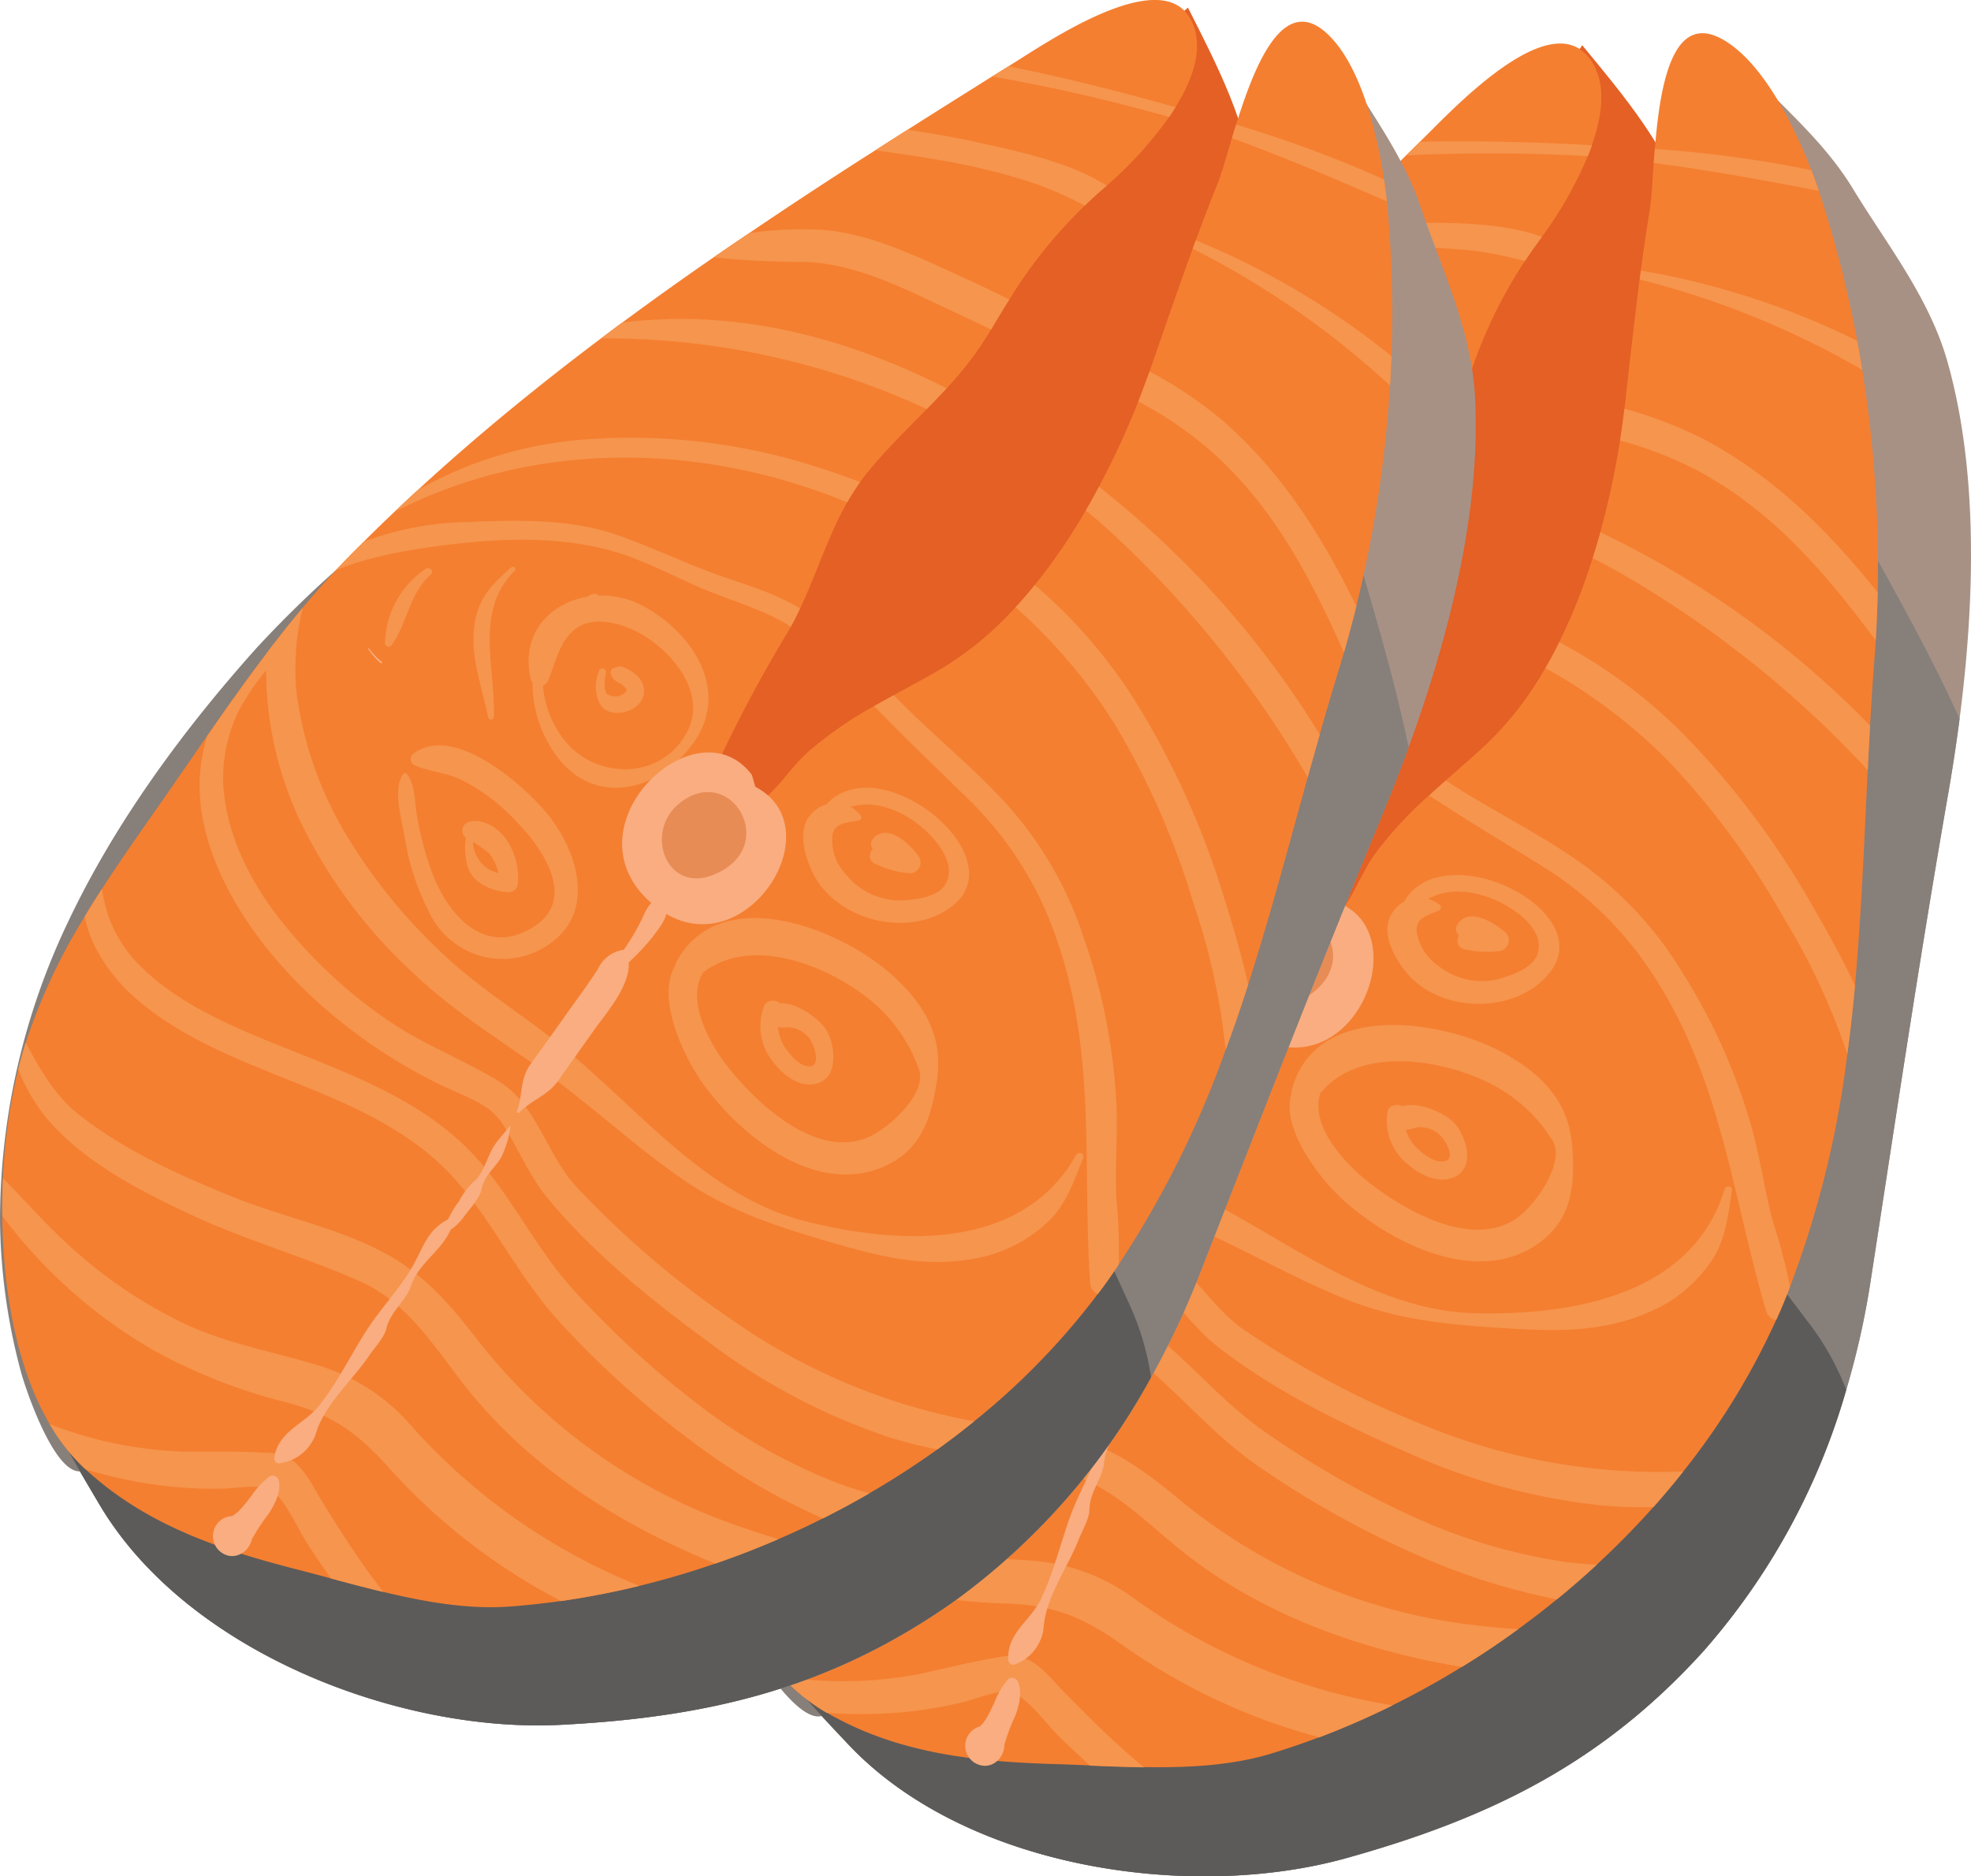 <svg xmlns="http://www.w3.org/2000/svg" width="238.824" height="227.402" viewBox="0 0 238.824 227.402">
  <g id="组_1503" data-name="组 1503" transform="translate(-68.623 -479.875)">
    <g id="组_1501" data-name="组 1501" transform="translate(150.067 483.936)">
      <path id="路径_3400" data-name="路径 3400" d="M191.584,706.239c1.283-2,.067-4.276-.554-6.328-.819-2.706-2.16-5.26-2.837-8.006-1.394-5.66-3.416-10.923-4.215-16.761-1.45-10.6.084-21.213,2.759-31.474,2.955-11.335,7.947-21.907,13.911-31.944a146.881,146.881,0,0,1,13.136-18.415c4.729-5.726,11.221-11.3,12.467-18.86.443-2.69-1.581-6.1-4.794-5.07a15.189,15.189,0,0,0-4.575,1.831,43.047,43.047,0,0,0-5.228,4.583,114.7,114.7,0,0,0-7.844,9.1,136.647,136.647,0,0,0-14.247,20.146c-6.454,11.552-12.027,24.23-14.962,37.166a84.063,84.063,0,0,0-.2,37.221,72.985,72.985,0,0,0,6.534,17.484c.869,1.674,7.948,13.522,10.644,9.324Z" transform="translate(-172.416 -503.167)" fill="#877f7a"/>
      <path id="路径_3401" data-name="路径 3401" d="M327.984,525.272c3.722,13.2,3.313,28.947,1.457,43.23-.4,3.09-.866,6.119-1.372,9.038-3.446,19.731-6.379,39.463-9.415,59.148a98.569,98.569,0,0,1-2.948,13.139,82.093,82.093,0,0,1-17.283,31.654c-12.261,13.545-25.781,20.22-43.287,25.1-18.793,5.245-46.065,1.341-60.318-13.75-5.252-5.562-10.913-11.531-14.3-18.905a33.465,33.465,0,0,1-1.355-3.5c-2.463-7.628-2.429-16.679-.986-25.747a122.787,122.787,0,0,1,10.792-33.375c4.876-9.918,11.764-17.913,21.293-23.521,7.13-4.205,15.366-5.789,22.972-8.983,21.05-8.846,40.77-26.98,52.5-46.531,8.218-13.7,6.778-30.742,14.79-43.761l.834-1.6c4.336,5.745,10.876,10.323,15.14,17.327C320.583,510.954,325.784,517.439,327.984,525.272Z" transform="translate(-173.443 -485.451)" fill="#a79185"/>
      <path id="路径_3402" data-name="路径 3402" d="M329.984,583.927c-.4,3.09-.866,6.119-1.372,9.038-3.446,19.731-6.379,39.463-9.415,59.148a98.569,98.569,0,0,1-2.948,13.139,82.093,82.093,0,0,1-17.283,31.654c-12.261,13.545-25.781,20.22-43.287,25.1-18.793,5.245-46.065,1.341-60.318-13.75-5.252-5.562-10.913-11.531-14.3-18.905a33.472,33.472,0,0,1-1.355-3.5,22.084,22.084,0,0,1,8.783-4.663c11.267-3.391,23.049-4.462,34.384-7.669a137.929,137.929,0,0,0,39.89-18.6,80.589,80.589,0,0,0,23.741-25.6c7.691-12.732,12.68-27.257,16.953-41.844,2.237-7.642,4.5-24.218,12.312-28.446l.874-.477C321.284,566.976,326.074,575.288,329.984,583.927Z" transform="translate(-173.986 -500.877)" fill="#877f7a"/>
      <path id="路径_3403" data-name="路径 3403" d="M315.705,684.659a82.093,82.093,0,0,1-17.283,31.654c-12.261,13.545-25.781,20.22-43.287,25.1-18.793,5.245-46.065,1.341-60.318-13.75-5.252-5.562-10.913-11.531-14.3-18.905a33.465,33.465,0,0,1-1.355-3.5c-2.463-7.628-2.429-16.679-.986-25.747.175.04.348.075.513.112,9.151,2.1,16.548,4.227,26.2,4.036,12.552-.254,22.85-3.092,34.594-7.485,14.783-5.53,25.254-14.961,37.492-24.016,3.639-2.693,6.481-3.706,8.984-3.434,3.569.382,6.434,3.4,9.936,7.911,5.146,6.651,10.29,13.329,15.368,20.043A32.741,32.741,0,0,1,315.705,684.659Z" transform="translate(-173.443 -520.284)" fill="#5c5b5a"/>
      <path id="路径_3404" data-name="路径 3404" d="M302.089,486.866c4.878,5.913,10.594,12.666,12.556,19.861,2.028,7.439,2.057,16.082,1.855,24.019-.6,23.573-17.462,44.077-34.459,58-5.508,4.512-14.867,13.577-18.653,3.382-3.606-9.713,4.929-21.955,6.776-31.387,4.556-23.274,14.377-45.883,26.556-65.97,1.437-2.369,2.48-5.324,4.733-6.988Z" transform="translate(-191.814 -485.441)" fill="#e46025"/>
      <path id="路径_3405" data-name="路径 3405" d="M310.486,501.6c.339.872.643,1.712.907,2.507.082.245.165.49.24.722a140.044,140.044,0,0,1,4.416,17.462c.213,1.172.419,2.347.609,3.523a150.583,150.583,0,0,1,1.875,26.968l0,.007q-.072,2.918-.242,5.811c-.046.793-.1,1.582-.163,2.375-.206,2.654-.374,5.3-.523,7.953-.1,1.8-.2,3.606-.286,5.4-.428,8.753-.76,17.463-1.54,26.1-.256,2.783-.556,5.548-.933,8.313a120.24,120.24,0,0,1-6.94,28.194q-.335.886-.7,1.764c-.315.769-.643,1.528-.991,2.28a86.961,86.961,0,0,1-11.236,18.333l-.006,0q-1.741,2.2-3.613,4.307c-2.161,2.432-4.457,4.759-6.86,6.983q-2.355,2.18-4.842,4.211-2.29,1.876-4.682,3.612l-.006,0q-3.331,2.431-6.826,4.576-4.1,2.528-8.375,4.645l-.006,0c-2.907,1.441-5.876,2.736-8.871,3.875l-.007,0c-1.947.73-3.907,1.406-5.876,2-4.776,1.454-10.084,1.714-15.357,1.631l-.007,0c-2.209-.032-4.413-.117-6.561-.208-1.4-.057-2.758-.116-4.093-.155-9.75-.285-19.211-1.257-27.805-6.241a.026.026,0,0,1-.013-.009c-.093-.06-.184-.1-.287-.167a23.358,23.358,0,0,1-5.154-4.225c-5.39-5.785-9.057-14.556-11.113-23.344-.359-1.5-.667-3.005-.924-4.494l0-.006a69.021,69.021,0,0,1-1.073-13.256l0-.007c.007-.549.028-1.09.06-1.61.033-.581.072-1.165.126-1.74a71.079,71.079,0,0,1,3.626-16.494q.611-1.881,1.307-3.732c1.434-3.921,3.058-7.809,4.682-11.773,1.233-3.01,2.444-6.041,3.676-9.068,1.549-3.821,3.132-7.627,4.841-11.357.236-.521.472-1.042.715-1.55.763-1.636,1.546-3.249,2.374-4.843.924-1.809,1.893-3.582,2.922-5.321.4-.678.807-1.352,1.218-2.021.431-.7.865-1.384,1.307-2.061l0-.01c.923-1.45,1.86-2.891,2.818-4.309a.021.021,0,0,1,.009-.013c.722-1.085,1.454-2.166,2.2-3.232,5.467-7.895,11.4-15.454,17.615-22.759.7-.816,1.383-1.624,2.084-2.433l.006,0q4.45-5.139,9.076-10.144,1.77-1.913,3.566-3.814,6.276-6.671,12.709-13.132c1.084-1.094,2.16-2.185,3.244-3.262,2.866-2.877,5.746-5.727,8.606-8.566.563-.546,1.117-1.1,1.67-1.645.224-.215.437-.434.661-.65,3.34-3.306,13.4-13.968,18.663-10.581a5.662,5.662,0,0,1,2.036,2.608c1.075,2.5.612,5.764-.531,9.032-.148.447-.317.889-.5,1.328a46.787,46.787,0,0,1-5.554,9.784c-.016.017-.028.042-.045.059-.722.974-1.4,1.922-2.021,2.877a57.877,57.877,0,0,0-6.427,13.109c-.457,1.273-.906,2.609-1.361,4.025-.028.058-.042.126-.068.19a40.9,40.9,0,0,1-3.632,7.943c-.578,1.006-1.182,1.992-1.794,2.983-1.755,2.833-3.591,5.643-5.176,8.742-.285.556-.54,1.1-.774,1.66-.38.915-.7,1.824-.988,2.739-1.379,4.522-1.7,9.15-2.757,13.8q-.253,1.2-.607,2.4c-.059.22-.125.443-.194.66a162.873,162.873,0,0,0-4.553,16.232c-.275,1.4-.49,2.775-.621,4.083.465.275.9.5,1.308.694l.01,0a7.763,7.763,0,0,0,1.845.614s.013-.007.01,0a3.7,3.7,0,0,0,3.975-1.733c1.23-1.669,2.129-4.2,3.7-6.361a47.465,47.465,0,0,1,6.491-7.02c.671-.614,1.35-1.215,2.029-1.815,1.608-1.415,3.237-2.806,4.812-4.28a39.891,39.891,0,0,0,7.245-9.342c.6-1.016,1.156-2.072,1.687-3.146a70.4,70.4,0,0,0,4.049-10.183c.328-1.04.642-2.09.923-3.139a100.551,100.551,0,0,0,2.394-11.122c.2-1.3.38-2.587.529-3.846.036-.293.069-.592.106-.885.553-4.864,1.1-9.842,1.736-14.78.051-.36.095-.717.146-1.077.328-2.447.676-4.889,1.076-7.3.2-1.227.311-3.325.482-5.747.041-.551.087-1.122.137-1.7.024-.268.048-.538.072-.807.7-7.869,2.442-16.991,9.513-11.517C305.108,489.791,308.407,496.23,310.486,501.6Z" transform="translate(-172.456 -485.05)" fill="#f47f31"/>
      <path id="路径_3406" data-name="路径 3406" d="M286.017,535.935c-.457,1.273-.906,2.609-1.361,4.025-1.679-.388-3.351-.764-5.036-1.133-6.072-1.328-12.6-3.115-18.821-1.9a106.7,106.7,0,0,1-10.862,1.866q1.77-1.913,3.566-3.814a43.607,43.607,0,0,1,8.835-2.363c5.632-.76,11.705.694,17.21,1.845C281.712,534.907,283.871,535.409,286.017,535.935Z" transform="translate(-189.107 -495.246)" fill="#f6954d"/>
      <path id="路径_3407" data-name="路径 3407" d="M350.012,565.267l0,.007q-.072,2.918-.242,5.811c-5.979-8.038-12.385-15.623-21.442-20.5a46.4,46.4,0,0,0-9.531-3.73c.2-1.3.38-2.587.529-3.846a49.94,49.94,0,0,1,9.945,3.863C337.587,551.354,344.17,557.981,350.012,565.267Z" transform="translate(-203.935 -497.53)" fill="#f6954d"/>
      <path id="路径_3408" data-name="路径 3408" d="M277.893,551.685c-.578,1.006-1.182,1.992-1.794,2.983a92.346,92.346,0,0,0-40.393.294c.7-.816,1.383-1.624,2.084-2.433l.006,0C250.689,547.846,264.594,548.3,277.893,551.685Z" transform="translate(-186.043 -498.837)" fill="#f6954d"/>
      <path id="路径_3409" data-name="路径 3409" d="M348.177,585.52c-.1,1.8-.2,3.606-.286,5.4-.562-.623-1.14-1.23-1.728-1.838a127.232,127.232,0,0,0-27.746-21.769c-1.269-.731-2.553-1.43-3.843-2.09.328-1.041.642-2.09.923-3.139,1.261.608,2.517,1.237,3.746,1.879A113.755,113.755,0,0,1,348.177,585.52Z" transform="translate(-203.025 -501.637)" fill="#f6954d"/>
      <path id="路径_3410" data-name="路径 3410" d="M264.711,569.2c-.38.915-.7,1.824-.988,2.739q-1.638-.284-3.284-.486c-17.657-2.224-36.051,2.019-49.989,13.631.722-1.085,1.454-2.166,2.2-3.232A48.438,48.438,0,0,1,230.5,571.624a73.541,73.541,0,0,1,26.084-3.26c1.514.086,3.03.206,4.53.377C262.32,568.863,263.521,569.017,264.711,569.2Z" transform="translate(-180.605 -502.964)" fill="#f6954d"/>
      <path id="路径_3411" data-name="路径 3411" d="M344.777,620.678c-.256,2.783-.556,5.548-.933,8.313a80.027,80.027,0,0,0-7.731-16.567A94.978,94.978,0,0,0,322.2,593.509a65.314,65.314,0,0,0-14.932-11.3c.6-1.016,1.156-2.072,1.687-3.146a62.126,62.126,0,0,1,15.037,11.15,100.421,100.421,0,0,1,15.411,20.42C341.313,613.921,343.177,617.245,344.777,620.678Z" transform="translate(-201.451 -505.292)" fill="#f6954d"/>
      <path id="路径_3412" data-name="路径 3412" d="M298.662,686.9q-1.741,2.2-3.613,4.307a55.6,55.6,0,0,1-6.134-.177,76.379,76.379,0,0,1-23.606-6.39c-7.889-3.44-16.05-7.44-22.876-12.715-2.594-2-4.444-4.536-6.631-6.873-.237-.246-.477-.5-.72-.741-1.845-1.85-4.266-2.176-6.74-2.677-11.751-2.358-24.631-8.867-32.327-18.221-3.44-4.179-6.081-9.195-6.275-14.709a23.02,23.02,0,0,1,.038-2.478c1.549-3.821,3.132-7.627,4.841-11.357.236-.521.472-1.042.715-1.55.053-.046.115-.088.17-.127.333-.233.676.177.607.488a16.44,16.44,0,0,1-1.091,3.2,28.611,28.611,0,0,0-2.216,5.694,18.8,18.8,0,0,0,.169,8.923c1.576,5.486,5.265,10.185,9.561,13.854a58.749,58.749,0,0,0,15.749,9.516c4.911,2.013,9.972,2.723,14.955,4.354a11.374,11.374,0,0,1,3.679,2.086c2.989,2.447,5.159,6.065,8.345,8.31a113.428,113.428,0,0,0,22.192,11.758A74.349,74.349,0,0,0,298.662,686.9Z" transform="translate(-176.142 -512.627)" fill="#f6954d"/>
      <path id="路径_3413" data-name="路径 3413" d="M285.553,707.505q-2.355,2.18-4.842,4.211A79.282,79.282,0,0,1,263.033,706a113.677,113.677,0,0,1-18.791-10.62c-5.811-4.071-10.161-9.732-15.848-13.888-10.588-7.733-24.709-6.538-36.735-10.512-4.828-1.6-9.329-3.875-12.481-7.98a13.647,13.647,0,0,1-1.7-2.885q.611-1.881,1.307-3.732a16.125,16.125,0,0,0,5.522,7.418c4.234,2.978,9.229,4.441,14.244,5.458,11.057,2.242,23.254,2.557,32.551,9.673,5.053,3.87,9.04,8.911,14.313,12.542a112.423,112.423,0,0,0,16.693,9.666,68.16,68.16,0,0,0,19.949,6.082C283.232,707.364,284.391,707.457,285.553,707.505Z" transform="translate(-173.505 -521.941)" fill="#f6954d"/>
      <path id="路径_3414" data-name="路径 3414" d="M274.976,720.881q-3.331,2.431-6.826,4.576c-12.178-2.031-24.306-6.315-34.007-14.123-4.82-3.879-9.148-8.546-15.472-9.821-7.212-1.448-14.6-1.817-21.806-3.405-6.717-1.479-14.08-3.39-19.641-7.614a22.436,22.436,0,0,1-4.6-4.979l0-.007c.007-.549.028-1.09.06-1.61.033-.581.072-1.165.126-1.74,2.317,2.684,4.717,5.333,7.76,6.862,6.411,3.216,14.126,4.79,21.159,5.925,6.592,1.062,13.978.827,20.333,2.939,4.77,1.585,8.482,4.464,12.3,7.645A68.41,68.41,0,0,0,270.5,720.482C271.982,720.647,273.481,720.784,274.976,720.881Z" transform="translate(-172.46 -527.491)" fill="#f6954d"/>
      <path id="路径_3415" data-name="路径 3415" d="M260.065,734.666c-2.907,1.441-5.876,2.736-8.871,3.875l-.007,0A73.811,73.811,0,0,1,227.517,727.5c-4.7-3.38-8.264-4.942-14.12-5.168a65.953,65.953,0,0,1-17.129-2.665,60.955,60.955,0,0,1-21.347-11.835c-.359-1.5-.667-3.005-.924-4.494,3.54,2.3,6.947,4.808,10.687,6.819a56.681,56.681,0,0,0,14.772,5.614c5.858,1.265,11.534.881,17.423,1.4a23.916,23.916,0,0,1,12.01,4.663A73.814,73.814,0,0,0,260.065,734.666Z" transform="translate(-172.756 -532.052)" fill="#f6954d"/>
      <path id="路径_3416" data-name="路径 3416" d="M233.251,749.143c-2.209-.032-4.413-.117-6.561-.208-1.2-1.093-2.381-2.207-3.55-3.334-1.68-1.626-3.623-4.421-5.723-5.535-1.113-.587-4.788.855-5.9,1.129a51.8,51.8,0,0,1-10.873,1.471,58.148,58.148,0,0,1-5.851-.126.026.026,0,0,1-.013-.009c-.093-.06-.184-.1-.287-.167a23.358,23.358,0,0,1-5.154-4.225,49.122,49.122,0,0,0,16.674-.311c3.129-.658,6.259-1.487,9.415-1.988a6.028,6.028,0,0,1,3.942.332c1.644.9,2.922,2.559,4.212,3.876,2.789,2.829,5.588,5.678,8.637,8.236C232.564,748.571,232.906,748.854,233.251,749.143Z" transform="translate(-176.059 -539.013)" fill="#f6954d"/>
      <path id="路径_3417" data-name="路径 3417" d="M305.907,651.541c-.5,3.2-.8,6.408-2.839,9.054a17.229,17.229,0,0,1-5.751,5.03c-6.005,3.063-11.681,3.071-18.222,2.682-6.9-.417-13.387-.919-19.874-3.522-6.007-2.411-11.569-5.621-17.45-8.271q-.915-.411-1.818-.8c-6.155-2.638-12.449-4.749-18.234-8.255A61.213,61.213,0,0,1,205.2,633.522a43.013,43.013,0,0,1-8.832-17.911q-.071-.294-.122-.6c-.076-.436-.173-.912-.279-1.417.236-.521.472-1.042.715-1.55.763-1.636,1.546-3.249,2.374-4.843a30.241,30.241,0,0,0,1.568,10.395,44.737,44.737,0,0,0,9.883,15.649,67.061,67.061,0,0,0,15.407,11.843c5.009,2.8,10.388,4.627,15.491,7.182.078.034.156.068.228.106,10.5,5.284,20.866,13.769,33.106,14.069,11.734.294,26.375-2.149,30.274-15.047C305.158,650.918,305.986,651.012,305.907,651.541Z" transform="translate(-177.486 -511.352)" fill="#f6954d"/>
      <path id="路径_3418" data-name="路径 3418" d="M259.5,589.435q-.253,1.2-.607,2.4a18.65,18.65,0,0,0-2.557-.764c-.553-.124-1.117-.235-1.68-.329-2.6-.46-5.217-.684-7.8-1.185-3.678-.724-7.377-1.751-11.133-1.944-5.753-.307-11.714,1.008-17.161,2.811-4.931,1.641-10.6,3.78-14.93,6.762.4-.678.807-1.352,1.218-2.021.431-.7.865-1.384,1.307-2.061l0-.01a37.477,37.477,0,0,1,11.835-5.1c5.632-1.528,11.905-3.082,17.789-2.428,4.269.477,8.448,1.447,12.7,2.008,2.346.315,4.717.472,7.046.864.81.139,1.606.3,2.394.511C258.458,589.1,258.98,589.256,259.5,589.435Z" transform="translate(-179.136 -506.661)" fill="#f6954d"/>
      <path id="路径_3419" data-name="路径 3419" d="M328.484,642.8c1,3.727,1.527,7.568,2.534,11.274a65.508,65.508,0,0,1,2.021,7.708q-.335.886-.7,1.764c-.315.769-.643,1.528-.991,2.28a1.533,1.533,0,0,1-1.208-1.106c-3.978-13.532-5.327-27.184-12.888-39.451a42.889,42.889,0,0,0-14.375-14.546c-2.418-1.5-4.84-2.964-7.243-4.459-2.124-1.314-4.232-2.647-6.321-4.022.671-.614,1.35-1.215,2.029-1.815,2.059,1.367,4.187,2.611,6.325,3.842,3.147,1.814,6.327,3.593,9.329,5.658a44.777,44.777,0,0,1,13.035,13.828A71.973,71.973,0,0,1,328.484,642.8Z" transform="translate(-197.586 -509.894)" fill="#f6954d"/>
      <path id="路径_3420" data-name="路径 3420" d="M271.97,643.088c-8.759,2.775-1.784,12.693,2.476,16.48,5.808,5.163,16.175,10.306,23.467,5.086,4.146-2.968,4.436-7.176,4.091-11.779-.4-5.286-3.5-8.55-7.958-11.1-7.405-4.24-23.041-6.671-26,4.189a1.586,1.586,0,0,0,2.868,1.261c4.334-6.494,14.323-5.1,20.377-2.316a18.94,18.94,0,0,1,8.344,7.3c1.569,2.724-2.206,8-4.514,9.5-5.37,3.5-13.139-.922-17.452-4.207-3.5-2.665-9.078-8.628-4.971-13.08.49-.531.067-1.59-.729-1.337Z" transform="translate(-192.946 -518.023)" fill="#f6954d"/>
      <path id="路径_3421" data-name="路径 3421" d="M285.332,652.307c-.15-.164-.056-.942-.235-1.24a1.288,1.288,0,0,0-1.506-.465.987.987,0,0,0-.732.693,6.8,6.8,0,0,0,2.518,6.49c1.486,1.29,3.843,2.419,5.757,1.4,2.383-1.267,1.2-4.814-.1-6.362-1.332-1.588-6.407-3.628-7.684-1.048a1.181,1.181,0,0,0,.669,1.718,4.068,4.068,0,0,0,2.182-.194,3.5,3.5,0,0,1,2.6.553c.707.4,2.524,3.063,1.038,3.486-1.132.322-2.569-.776-3.324-1.477a5.245,5.245,0,0,1-1.685-4.254l-.522.85q-.895-.46-.458.014.167.152.328.31a1.321,1.321,0,0,0,.665.349.5.5,0,0,0,.5-.823Z" transform="translate(-196.17 -520.683)" fill="#f6954d"/>
      <path id="路径_3422" data-name="路径 3422" d="M220.55,627.709c-.787,2.123,1,5.239,1.791,7.183a30.4,30.4,0,0,0,5.167,8.664,9.824,9.824,0,0,0,15.625-.619c3.587-5.083-.435-11.361-4.7-14.586-3.635-2.746-13.425-8.1-17.265-3.253a.82.82,0,0,0,.471,1.208c1.9.378,3.787.06,5.712.44a22.758,22.758,0,0,1,7.5,3.282c3.859,2.414,9.717,7.6,5.274,12.159-4.783,4.906-10.18,1.227-13.285-3.284a38.51,38.51,0,0,1-3.571-6.808c-.621-1.461-.966-3.526-2.283-4.556-.159-.124-.374.01-.432.168Z" transform="translate(-182.738 -514.784)" fill="#f6954d"/>
      <path id="路径_3423" data-name="路径 3423" d="M232.673,633.849c-1.245,1.092-.35,3.749.208,4.987.953,2.11,3.687,2.578,5.687,2.229a1.14,1.14,0,0,0,.84-1.355,8.25,8.25,0,0,0-2.578-4.882c-1.205-1.088-3.338-1.893-4.841-1.024a1.111,1.111,0,0,0-.042,1.911,21.762,21.762,0,0,1,3.2,1.219,5.5,5.5,0,0,1,2.061,3.29q.42-.677.84-1.355a3.87,3.87,0,0,1-3.952-.931,3.787,3.787,0,0,1-1.119-2.028,17.16,17.16,0,0,0-.163-2.018.089.089,0,0,0-.147-.043Z" transform="translate(-185.12 -517)" fill="#f6954d"/>
      <path id="路径_3424" data-name="路径 3424" d="M243.374,596.021l.126-.062c.448-.22.076-.9-.37-.678l-.484.238c-.474.233-.061.991.392.719l.462-.279c.425-.256.057-.935-.37-.678l-.12.072a.381.381,0,0,0,.364.668Z" transform="translate(-187.492 -508.772)" fill="#f6954d"/>
      <path id="路径_3425" data-name="路径 3425" d="M240.074,596.922c-5.642,5.013-4.181,13.142.9,18.019,6.06,5.812,13.657,2.031,16.437-4.979,2.833-7.145-3.381-12.9-9.782-14.626-7.163-1.933-14.92,4.1-11.222,11.705a1.119,1.119,0,0,0,2.042-.218c.486-2.495.235-5.232,2.1-7.186,1.518-1.591,4.186-1.617,6.189-1.27,4.671.808,10.954,5.161,9.552,10.618-1.684,6.555-9.611,8.231-14.411,4.258s-6.179-11.5-1.606-16.109a.147.147,0,0,0-.2-.21Z" transform="translate(-185.99 -508.718)" fill="#f6954d"/>
      <path id="路径_3426" data-name="路径 3426" d="M246.634,606.456a4.891,4.891,0,0,0,.49,3.14,3.421,3.421,0,0,0,.647.872,2.093,2.093,0,0,0,1.349.533c1.579.034,3.4-1.193,3.428-2.883a2.461,2.461,0,0,0-1.164-2.043,4.283,4.283,0,0,0-1.193-.539,3.289,3.289,0,0,0-.91-.2,1.7,1.7,0,0,0-1.061.434.578.578,0,0,0-.107.7,1.668,1.668,0,0,0,.938.778,5.75,5.75,0,0,1,.808.272c-.3-.126.043.027.112.065a2.936,2.936,0,0,1,.25.155c.206.14-.192-.177.032.026a1.743,1.743,0,0,1,.188.2c.107.132-.172-.246-.08-.107.019.029.035.059.053.089s.03.06.044.09c.067.147-.1-.293-.054-.14a1.21,1.21,0,0,1,.042.183c.024.154-.024-.3-.016-.149a1.058,1.058,0,0,1,0,.122c-.014.26.057-.261.01-.056a1.445,1.445,0,0,1-.056.18c-.055.148.127-.278.06-.134-.013.029-.029.058-.044.086q-.055.1-.115.2c-.035.058-.075.114-.116.169-.1.132.191-.235.085-.107-.023.027-.047.053-.071.079a2.762,2.762,0,0,1-.348.314c.355-.272-.063.029-.181.092-.066.035-.133.066-.2.095-.154.066.273-.1.115-.043-.046.017-.093.032-.14.046-.07.021-.141.038-.213.053-.09.019-.378.045,0,.011-.072.006-.144.007-.217.006-.127,0-.7.039-.25,0a1.691,1.691,0,0,1-.21,0c-.035,0-.068,0-.1-.007-.142-.014.217.039.072.013A1.723,1.723,0,0,1,248.3,609c-.21-.069.1.062-.105-.049-.035-.019-.068-.039-.1-.06-.114-.071.1.1,0-.009-.02-.025-.109-.144-.011-.009-.027-.037-.052-.076-.077-.115a2.617,2.617,0,0,1-.14-.257,1.241,1.241,0,0,1-.107-.259,5.588,5.588,0,0,1-.25-1.759.439.439,0,0,0-.877-.026Z" transform="translate(-188.385 -510.95)" fill="#f6954d"/>
      <path id="路径_3427" data-name="路径 3427" d="M229.145,594.064c-2.128,2.895-3.275,4.919-2.735,8.6.512,3.5,2.58,6.591,3.992,9.762.168.377.721.125.651-.248-1.12-5.91-5.148-12.017-1.406-17.815.207-.321-.282-.6-.5-.3Z" transform="translate(-184.013 -508.495)" fill="#f6954d"/>
      <path id="路径_3428" data-name="路径 3428" d="M216.288,597.129a11.126,11.126,0,0,0-2.89,9.918.442.442,0,0,0,.847.024c1.295-3.034.7-6.553,2.768-9.363.322-.436-.352-.938-.726-.578Z" transform="translate(-181.189 -509.156)" fill="#f6954d"/>
      <path id="路径_3429" data-name="路径 3429" d="M284.939,620.452c2.7-3.507,6.214-4.167,10.306-2.682,2.444.887,6.768,3.579,5.831,6.749-.54,1.829-3.235,2.663-4.8,3.125a8.477,8.477,0,0,1-7.166-1.556,6.224,6.224,0,0,1-2.711-4.324c-.061-1.64,1.534-1.893,2.768-2.479a.385.385,0,0,0,.014-.659,3.9,3.9,0,0,0-5.788,1.08c-1.423,2.294.313,5.341,1.77,7.124,4.059,4.966,13.283,5.159,17.367.025,6.43-8.083-15.477-18.075-18.388-6.752a.441.441,0,0,0,.8.35Z" transform="translate(-196.197 -513.035)" fill="#f6954d"/>
      <path id="路径_3430" data-name="路径 3430" d="M294.674,623.929c-.241.029.042.015.082.017a1.7,1.7,0,0,0,.507-.058c.314-.075-.214-.006.131-.005a.782.782,0,0,1,.328.059,4.946,4.946,0,0,1,1.887,1.281q.321-1.095.644-2.19a21.031,21.031,0,0,1-3.428.051c-1.272.05-1.725,1.966-.366,2.3a11.833,11.833,0,0,0,4.393.209,1.32,1.32,0,0,0,.644-2.19c-1.325-1.2-4.554-3.238-5.906-.956a1.009,1.009,0,0,0,1.083,1.487Z" transform="translate(-198.475 -514.41)" fill="#f6954d"/>
      <path id="路径_3431" data-name="路径 3431" d="M298.976,515.99c-.016.017-.028.042-.045.059-.722.974-1.4,1.922-2.021,2.877a51.542,51.542,0,0,0-6.159-1.255,77.234,77.234,0,0,0-10.644-.343c-3.148.122-6.289.352-9.43.614,1.084-1.094,2.16-2.185,3.244-3.262,2.863-.239,5.739-.376,8.634-.385C287.235,514.276,293.911,514.13,298.976,515.99Z" transform="translate(-193.573 -491.345)" fill="#f6954d"/>
      <path id="路径_3432" data-name="路径 3432" d="M348.179,530.181c.213,1.172.419,2.347.609,3.523-.565-.332-1.132-.653-1.707-.971a104.476,104.476,0,0,0-25.258-9.983c.051-.36.095-.717.146-1.077A94.6,94.6,0,0,1,348.179,530.181Z" transform="translate(-204.586 -492.936)" fill="#f6954d"/>
      <path id="路径_3433" data-name="路径 3433" d="M308.277,502.17c-.148.447-.317.889-.5,1.328a211.029,211.029,0,0,0-22-.092c.563-.546,1.117-1.1,1.67-1.645C294.389,501.6,301.332,501.8,308.277,502.17Z" transform="translate(-196.825 -488.636)" fill="#f6954d"/>
      <path id="路径_3434" data-name="路径 3434" d="M343.083,505.443c.339.872.643,1.712.907,2.507-6.636-1.267-13.277-2.5-20-3.37.041-.551.087-1.122.137-1.7A144.924,144.924,0,0,1,343.083,505.443Z" transform="translate(-205.053 -488.888)" fill="#f6954d"/>
      <path id="路径_3435" data-name="路径 3435" d="M269.432,616.781c-8.384-7.129-20.467,10.509-9.1,17.475,12.57,7.706,20.92-13.179,9.821-16.161Z" transform="translate(-190.347 -513.056)" fill="#f9ad80"/>
      <path id="路径_3436" data-name="路径 3436" d="M262.819,623.48c-3.309,4.32.953,10.955,6.023,7.436C276.147,625.847,267.8,616.975,262.819,623.48Z" transform="translate(-191.63 -514.362)" fill="#e88c56"/>
      <path id="路径_3437" data-name="路径 3437" d="M257.307,648.016a4.067,4.067,0,0,0-2.349,2.876c-.782,2.161-1.744,4.266-2.622,6.39-.917,2.219-1.881,4.418-2.81,6.631-.909,2.163-.089,3.715-.377,5.949-.024.183.239.235.326.1,1.222-1.96,2.921-2.739,3.814-4.937.9-2.222,1.852-4.427,2.767-6.645,1.108-2.686,3.94-7.616,1.713-10.289a.4.4,0,0,0-.463-.071Z" transform="translate(-188.924 -520.131)" fill="#f9ad80"/>
      <path id="路径_3438" data-name="路径 3438" d="M247.179,678.408c-.42.938-.959,1.77-1.312,2.741-.556,1.531-.456,3.642-1.558,4.886a9.466,9.466,0,0,0-1.1,2.553,11.67,11.67,0,0,0-1.042,3.872.212.212,0,0,0,.357.158,6.424,6.424,0,0,0,1.58-2.107c.427-1.06,1.484-2.777,1.452-3.923-.048-1.74.961-2.771,1.475-4.3a12.116,12.116,0,0,0,.276-3.846c0-.065-.1-.107-.13-.038Z" transform="translate(-187.435 -526.676)" fill="#f9ad80"/>
      <path id="路径_3439" data-name="路径 3439" d="M222.85,739.213A9.269,9.269,0,0,0,221.209,742c-.458.942-1.091,2.508-1.995,3.081l1.089-.261-.176-.009a2.437,2.437,0,0,0-1.322,4.495c2.181,1.312,4.322-1.115,3.376-3.234l-.061-.137.174,1.63a23.339,23.339,0,0,1,1.464-3.989c.445-1.245.9-2.954.25-4.186a.744.744,0,0,0-1.159-.177Z" transform="translate(-182.161 -539.733)" fill="#f9ad80"/>
      <path id="路径_3440" data-name="路径 3440" d="M225.046,727.771a5.37,5.37,0,0,0,3.552-4.408c.2-3.664,2.945-7.418,4.227-10.7.412-1.052,1.3-2.538,1.326-3.679.048-2.26,1.576-3.661,1.786-5.742.32-3.177,3.212-5.269,3.31-8.713a.319.319,0,0,0-.535-.237c-2.33,1.885-2.3,3.9-3.088,6.543-.924,3.087-2.72,5.97-3.809,8.992-1.231,3.418-1.965,6.7-3.561,10.029-1.268,2.647-4.1,4.055-3.941,7.312.017.347.343.737.733.6Z" transform="translate(-183.589 -530.088)" fill="#f9ad80"/>
      <path id="路径_3441" data-name="路径 3441" d="M260.22,647.763a28.247,28.247,0,0,0,2.543-4.211c.5-1.188,1.417-2.851.723-4.088l-.019.913c.06-.108.12-.216.18-.323.946-1.694-2.294-2.227-1.927-.3l.069.363.255-.868c-.879.71-.916,2.22-1.237,3.257a28.346,28.346,0,0,1-1.671,4.609.632.632,0,0,0,1.082.652Z" transform="translate(-191.071 -518.096)" fill="#f9ad80"/>
      <path id="路径_3442" data-name="路径 3442" d="M211.16,611.238A7.419,7.419,0,0,0,213,612.553c.129.043.19-.162.06-.2a7.321,7.321,0,0,1-1.826-1.234c-.075-.052-.144.068-.072.12Z" transform="translate(-180.751 -512.192)" fill="#f9ad80"/>
      <path id="路径_3443" data-name="路径 3443" d="M262.286,630.438" transform="translate(-191.766 -516.355)" fill="none" stroke="#f9ad80" stroke-miterlimit="10" stroke-width="1"/>
    </g>
    <g id="组_1502" data-name="组 1502" transform="translate(68.623 479.875)">
      <path id="路径_3444" data-name="路径 3444" d="M79.516,671.515c1.689-1.668,1-4.158.844-6.3-.206-2.82-.956-5.6-1.015-8.433-.121-5.828-.942-11.405-.443-17.277.906-10.663,4.727-20.68,9.583-30.106,5.365-10.413,12.551-19.636,20.567-28.125A146.925,146.925,0,0,1,125.9,566.187c5.869-4.552,13.424-8.573,16.294-15.673,1.022-2.527-.206-6.3-3.567-6a15.2,15.2,0,0,0-4.865.784,43,43,0,0,0-6.1,3.327,114.733,114.733,0,0,0-9.646,7.166A136.589,136.589,0,0,0,99.7,572.333c-8.827,9.858-17.04,21.008-22.736,32.989A84.065,84.065,0,0,0,68.624,641.6a73.007,73.007,0,0,0,2.547,18.49c.482,1.824,4.794,14.935,8.345,11.429Z" transform="translate(-68.623 -493.79)" fill="#877f7a"/>
      <path id="路径_3445" data-name="路径 3445" d="M247.782,529.271c.741,13.7-3.106,28.97-8.044,42.5-1.062,2.928-2.185,5.781-3.318,8.518-7.683,18.5-14.866,37.108-22.138,55.651a98.465,98.465,0,0,1-5.753,12.175,82.072,82.072,0,0,1-23.795,27.1C169.806,685.749,155.153,689.3,137,690.235c-19.486,1-45.242-8.778-55.844-26.623-3.906-6.576-8.123-13.641-9.809-21.576a33.481,33.481,0,0,1-.556-3.712c-.734-7.983,1.282-16.806,4.674-25.338a122.793,122.793,0,0,1,17.838-30.2c6.929-8.609,15.4-14.9,25.926-18.288,7.878-2.542,16.262-2.284,24.382-3.735,22.476-4.023,45.688-17.4,61.416-33.907,11.019-11.571,13.345-28.512,24.013-39.461l1.164-1.376c2.973,6.556,8.352,12.454,10.979,20.222C243.7,513.681,247.351,521.148,247.782,529.271Z" transform="translate(-69.058 -481.198)" fill="#a79185"/>
      <path id="路径_3446" data-name="路径 3446" d="M239.78,587.708c-1.062,2.928-2.185,5.781-3.318,8.518-7.683,18.5-14.866,37.108-22.138,55.651a98.466,98.466,0,0,1-5.753,12.175,82.073,82.073,0,0,1-23.795,27.1c-14.929,10.532-29.582,14.084-47.732,15.017-19.486,1-45.242-8.778-55.844-26.623-3.906-6.576-8.123-13.641-9.809-21.576a33.475,33.475,0,0,1-.556-3.712,22.088,22.088,0,0,1,9.59-2.626c11.736-.842,23.467.692,35.228.046a137.921,137.921,0,0,0,43-9.418,80.588,80.588,0,0,0,28.77-19.779c10.291-10.74,18.34-23.82,25.7-37.117,3.856-6.967,9.689-22.646,18.242-25.061l.957-.274C235,569.264,237.856,578.423,239.78,587.708Z" transform="translate(-69.1 -497.134)" fill="#877f7a"/>
      <path id="路径_3447" data-name="路径 3447" d="M208.53,681.077a82.072,82.072,0,0,1-23.795,27.1C169.806,718.711,155.153,722.263,137,723.2c-19.486,1-45.242-8.778-55.844-26.623C77.252,690,73.036,682.932,71.349,675a33.481,33.481,0,0,1-.556-3.712c-.734-7.983,1.282-16.806,4.674-25.338.162.078.323.149.476.222,8.471,4.048,15.221,7.747,24.682,9.674,12.3,2.5,22.972,1.987,35.394.271,15.635-2.159,27.917-9.069,41.841-15.224,4.141-1.831,7.135-2.2,9.517-1.383,3.4,1.154,5.534,4.725,7.962,9.894,3.566,7.616,7.122,15.259,10.607,22.921A32.729,32.729,0,0,1,208.53,681.077Z" transform="translate(-69.058 -514.159)" fill="#5c5b5a"/>
      <path id="路径_3448" data-name="路径 3448" d="M235.339,481.046c3.464,6.838,7.563,14.678,7.9,22.129.351,7.7-1.514,16.142-3.449,23.842-5.748,22.87-26.689,39.185-46.322,49.047-6.362,3.2-17.48,9.993-18.941-.785-1.392-10.266,9.617-20.343,13.484-29.141,9.541-21.712,24.074-41.623,40.355-58.554,1.92-2,3.586-4.652,6.148-5.782Z" transform="translate(-91.401 -480.127)" fill="#e46025"/>
      <path id="路径_3449" data-name="路径 3449" d="M236.4,501.633c.14.925.254,1.812.337,2.645.027.257.053.514.076.756a140.138,140.138,0,0,1,.486,18.006c-.049,1.19-.105,2.382-.178,3.571a150.553,150.553,0,0,1-4.076,26.725l0,.007q-.709,2.831-1.508,5.617c-.217.764-.445,1.522-.679,2.281-.783,2.545-1.525,5.093-2.252,7.646-.492,1.737-.984,3.474-1.462,5.207-2.334,8.447-4.565,16.873-7.217,25.132-.859,2.659-1.757,5.291-2.73,7.906a120.26,120.26,0,0,1-12.945,25.991q-.521.791-1.07,1.568c-.475.68-.961,1.35-1.466,2.008a86.974,86.974,0,0,1-14.978,15.428l-.007,0c-1.453,1.179-2.942,2.321-4.467,3.412-2.641,1.9-5.391,3.668-8.223,5.312q-2.775,1.611-5.647,3.048c-1.763.886-3.548,1.724-5.359,2.5l-.007,0q-3.782,1.642-7.662,2.971-4.55,1.57-9.188,2.7l-.007,0c-3.152.77-6.333,1.383-9.5,1.839l-.007,0c-2.06.286-4.12.517-6.172.668-4.979.373-10.214-.536-15.342-1.771l-.007,0c-2.148-.514-4.28-1.081-6.356-1.639-1.35-.362-2.666-.717-3.96-1.048-9.451-2.413-18.468-5.432-25.763-12.177a.022.022,0,0,1-.011-.013c-.078-.079-.158-.142-.244-.226a23.347,23.347,0,0,1-4.1-5.251c-3.992-6.824-5.65-16.186-5.732-25.212-.021-1.543.007-3.078.082-4.586l0-.007a68.966,68.966,0,0,1,1.856-13.17l0-.007c.127-.535.266-1.058.41-1.558.159-.559.326-1.121.5-1.671a71.065,71.065,0,0,1,7.149-15.3q1.008-1.7,2.093-3.356c2.258-3.511,4.693-6.95,7.146-10.462,1.862-2.666,3.708-5.359,5.573-8.042,2.348-3.39,4.725-6.757,7.21-10.022.344-.457.688-.913,1.037-1.356,1.1-1.429,2.219-2.83,3.376-4.205,1.3-1.562,2.631-3.081,4.017-4.553.537-.574,1.083-1.143,1.631-1.7.573-.584,1.147-1.161,1.726-1.724l0-.009c1.219-1.213,2.448-2.414,3.693-3.588,0,0,0-.009.012-.011.942-.9,1.893-1.8,2.858-2.671,7.063-6.506,14.506-12.583,22.17-18.351.859-.643,1.7-1.282,2.566-1.918l.008,0q5.467-4.041,11.077-7.912,2.147-1.478,4.314-2.939,7.584-5.137,15.275-10.031c1.3-.83,2.586-1.659,3.879-2.473,3.426-2.179,6.86-4.33,10.273-6.474.67-.41,1.33-.824,1.99-1.239.265-.162.521-.328.786-.49,3.983-2.494,16.129-10.7,20.527-6.238a5.675,5.675,0,0,1,1.416,2.99c.5,2.676-.666,5.759-2.5,8.7-.242.4-.5.8-.774,1.187a46.808,46.808,0,0,1-7.562,8.33c-.019.014-.037.035-.056.048-.918.792-1.786,1.57-2.6,2.364A57.905,57.905,0,0,0,191,516.179c-.724,1.142-1.454,2.348-2.209,3.63-.04.051-.068.114-.107.171a40.975,40.975,0,0,1-5.284,6.955c-.783.855-1.589,1.685-2.4,2.517-2.333,2.381-4.739,4.721-6.964,7.4-.4.48-.769.96-1.12,1.449-.57.81-1.084,1.627-1.563,2.457-2.337,4.11-3.666,8.555-5.712,12.863q-.51,1.116-1.119,2.213c-.106.2-.219.4-.334.6a162.782,162.782,0,0,0-8,14.841c-.575,1.31-1.086,2.6-1.5,3.848.395.37.772.683,1.124.964l.009,0a7.723,7.723,0,0,0,1.666,1s.014,0,.009,0a3.7,3.7,0,0,0,4.258-.821c1.566-1.359,3-3.629,5.006-5.4a47.43,47.43,0,0,1,7.87-5.429c.79-.452,1.583-.889,2.378-1.326,1.879-1.028,3.773-2.029,5.632-3.122a39.905,39.905,0,0,0,9.115-7.529c.805-.862,1.581-1.769,2.335-2.7a70.293,70.293,0,0,0,6.18-9.049c.548-.943,1.084-1.9,1.587-2.861a100.152,100.152,0,0,0,4.771-10.328c.482-1.228.938-2.44,1.358-3.636.1-.278.2-.563.3-.84,1.6-4.625,3.224-9.364,4.931-14.042.129-.341.25-.679.378-1.019.856-2.316,1.73-4.622,2.648-6.886.465-1.153,1.03-3.176,1.728-5.5.16-.529.33-1.076.506-1.632l.247-.771c2.4-7.525,6.1-16.044,11.8-9.155C233.744,488.929,235.553,495.934,236.4,501.633Z" transform="translate(-68.698 -479.875)" fill="#f47f31"/>
      <path id="路径_3450" data-name="路径 3450" d="M214.651,523.8c-.724,1.142-1.454,2.348-2.209,3.63-1.553-.747-3.1-1.48-4.666-2.208-5.633-2.625-11.611-5.8-17.947-5.979a106.53,106.53,0,0,1-11.007-.558q2.147-1.478,4.314-2.939a43.522,43.522,0,0,1,9.138-.371c5.662.49,11.269,3.24,16.39,5.568C210.676,521.852,212.672,522.816,214.651,523.8Z" transform="translate(-92.351 -487.495)" fill="#f6954d"/>
      <path id="路径_3451" data-name="路径 3451" d="M270.824,565.691l0,.007q-.709,2.831-1.508,5.617c-4.074-9.152-8.664-17.956-16.433-24.7a46.471,46.471,0,0,0-8.484-5.727c.482-1.228.938-2.44,1.358-3.636a49.878,49.878,0,0,1,8.858,5.947C261.746,549.4,266.719,557.3,270.824,565.691Z" transform="translate(-106.472 -492.23)" fill="#f6954d"/>
      <path id="路径_3452" data-name="路径 3452" d="M203.306,537.542c-.783.854-1.589,1.685-2.4,2.516a92.353,92.353,0,0,0-39.477-8.557c.859-.643,1.7-1.282,2.566-1.918l.008,0C177.6,527.839,191.07,531.33,203.306,537.542Z" transform="translate(-88.606 -490.482)" fill="#f6954d"/>
      <path id="路径_3453" data-name="路径 3453" d="M264.642,585.075c-.492,1.737-.984,3.474-1.462,5.207-.411-.731-.843-1.448-1.283-2.172a127.251,127.251,0,0,0-22.307-27.316q-1.617-1.488-3.293-2.881c.548-.943,1.084-1.9,1.587-2.861,1.1.87,2.185,1.758,3.244,2.655A113.742,113.742,0,0,1,264.642,585.075Z" transform="translate(-104.727 -496.062)" fill="#f6954d"/>
      <path id="路径_3454" data-name="路径 3454" d="M185.952,552.856c-.57.81-1.084,1.627-1.563,2.457q-1.537-.636-3.1-1.193c-16.74-6.036-35.617-5.924-51.76,2.355.942-.9,1.893-1.8,2.858-2.671a48.44,48.44,0,0,1,19.656-6.067,73.559,73.559,0,0,1,26.166,2.53c1.458.417,2.91.865,4.337,1.361C183.692,552.008,184.83,552.421,185.952,552.856Z" transform="translate(-81.738 -494.433)" fill="#f6954d"/>
      <path id="路径_3455" data-name="路径 3455" d="M253.626,618.682c-.859,2.659-1.757,5.291-2.73,7.906a80.072,80.072,0,0,0-3.917-17.858,94.962,94.962,0,0,0-9.438-21.5,65.3,65.3,0,0,0-12.1-14.3c.805-.862,1.581-1.769,2.335-2.7A62.135,62.135,0,0,1,240.012,584.4a100.44,100.44,0,0,1,10.567,23.3C251.725,611.328,252.816,614.98,253.626,618.682Z" transform="translate(-102.39 -499.33)" fill="#f6954d"/>
      <path id="路径_3456" data-name="路径 3456" d="M193.3,673.456c-1.453,1.179-2.942,2.321-4.467,3.412a55.406,55.406,0,0,1-5.947-1.515,76.379,76.379,0,0,1-21.633-11.4c-6.944-5.085-14.032-10.775-19.537-17.416-2.093-2.524-3.343-5.4-4.966-8.158-.177-.293-.355-.592-.54-.881-1.4-2.21-3.686-3.058-5.99-4.089-10.949-4.873-22.092-14.044-27.552-24.856-2.441-4.831-3.921-10.3-2.9-15.726a22.852,22.852,0,0,1,.581-2.409c2.348-3.39,4.725-6.757,7.21-10.022.344-.457.688-.913,1.037-1.356.06-.032.13-.06.193-.086.376-.155.621.321.486.609a16.432,16.432,0,0,1-1.767,2.888,28.57,28.57,0,0,0-3.409,5.071,18.8,18.8,0,0,0-1.79,8.743c.337,5.7,2.908,11.091,6.3,15.612a58.748,58.748,0,0,0,13.283,12.733c4.35,3.039,9.133,4.84,13.639,7.523a11.366,11.366,0,0,1,3.134,2.842c2.381,3.041,3.705,7.046,6.323,9.935a113.479,113.479,0,0,0,19.079,16.332A74.346,74.346,0,0,0,193.3,673.456Z" transform="translate(-75.258 -501.202)" fill="#f6954d"/>
      <path id="路径_3457" data-name="路径 3457" d="M176.793,690.411q-2.775,1.611-5.647,3.048a79.334,79.334,0,0,1-16-9.449,113.729,113.729,0,0,1-16.009-14.477c-4.779-5.245-7.784-11.721-12.423-17.021-8.639-9.863-22.678-11.79-33.543-18.3-4.361-2.615-8.254-5.823-10.431-10.519a13.66,13.66,0,0,1-1.028-3.187q1.008-1.7,2.093-3.356a16.121,16.121,0,0,0,3.763,8.448c3.479,3.832,8.032,6.354,12.7,8.445,10.3,4.608,22.13,7.586,29.643,16.565,4.083,4.883,6.87,10.674,11.219,15.372a112.436,112.436,0,0,0,14.171,13.086,68.171,68.171,0,0,0,18.132,10.3C174.559,689.765,175.671,690.109,176.793,690.411Z" transform="translate(-71.442 -509.433)" fill="#f6954d"/>
      <path id="路径_3458" data-name="路径 3458" d="M163.567,701.079q-3.782,1.642-7.662,2.971c-11.437-4.648-22.333-11.484-30.089-21.227-3.853-4.839-7.054-10.341-12.946-12.97-6.719-2.991-13.85-4.969-20.531-8.1-6.23-2.914-13-6.39-17.5-11.73a22.42,22.42,0,0,1-3.4-5.865l0-.007c.127-.535.266-1.058.41-1.558.159-.559.326-1.121.5-1.671,1.673,3.127,3.435,6.237,6.069,8.4,5.551,4.541,12.735,7.766,19.349,10.414,6.2,2.479,13.457,3.868,19.195,7.319,4.308,2.591,7.3,6.213,10.326,10.152a68.406,68.406,0,0,0,32,22.5C160.7,700.2,162.13,700.657,163.567,701.079Z" transform="translate(-69.23 -514.552)" fill="#f6954d"/>
      <path id="路径_3459" data-name="路径 3459" d="M146.177,711.254c-3.152.77-6.333,1.383-9.5,1.839l-.007,0a73.813,73.813,0,0,1-20.678-15.96c-3.847-4.328-6.982-6.631-12.645-8.134a65.963,65.963,0,0,1-16.13-6.35,60.946,60.946,0,0,1-18.238-16.223c-.021-1.543.007-3.078.082-4.586,2.95,3.019,5.725,6.211,8.935,8.992a56.686,56.686,0,0,0,13.184,8.712c5.439,2.516,11.061,3.385,16.693,5.185a23.908,23.908,0,0,1,10.7,7.18A73.8,73.8,0,0,0,146.177,711.254Z" transform="translate(-68.698 -519.056)" fill="#f6954d"/>
      <path id="路径_3460" data-name="路径 3460" d="M116.72,720.17c-2.148-.514-4.28-1.081-6.356-1.639-.934-1.329-1.84-2.674-2.734-4.03-1.284-1.954-2.567-5.107-4.372-6.654-.958-.816-4.859-.214-6-.191a51.779,51.779,0,0,1-10.931-.946,58.37,58.37,0,0,1-5.682-1.4.022.022,0,0,1-.011-.013c-.078-.079-.158-.142-.244-.226a23.347,23.347,0,0,1-4.1-5.251,49.128,49.128,0,0,0,16.338,3.347c3.2.043,6.433-.08,9.621.122a6.025,6.025,0,0,1,3.774,1.187c1.406,1.241,2.291,3.137,3.261,4.7,2.1,3.371,4.209,6.763,6.624,9.927C116.174,719.461,116.446,719.812,116.72,720.17Z" transform="translate(-70.272 -527.233)" fill="#f6954d"/>
      <path id="路径_3461" data-name="路径 3461" d="M208.731,640.369c-1.187,3.01-2.186,6.077-4.753,8.212a17.223,17.223,0,0,1-6.712,3.649c-6.53,1.674-12.07.439-18.367-1.373-6.638-1.917-12.862-3.828-18.62-7.787-5.333-3.669-10.057-8.018-15.216-11.893q-.8-.6-1.6-1.178c-5.428-3.922-11.107-7.359-15.984-12.046a61.215,61.215,0,0,1-13.07-17.217,43.01,43.01,0,0,1-4.7-19.411c0-.2,0-.4.012-.611.022-.442.031-.927.039-1.444.344-.457.688-.913,1.037-1.356,1.1-1.429,2.219-2.83,3.376-4.205a30.22,30.22,0,0,0-.746,10.485,44.737,44.737,0,0,0,6.217,17.434,67.053,67.053,0,0,0,12.44,14.929c4.273,3.832,9.122,6.79,13.543,10.4.069.051.137.1.2.153,9.087,7.454,17.345,18,29.223,20.977,11.385,2.856,26.206,3.678,32.833-8.053C208.136,639.6,208.923,639.87,208.731,640.369Z" transform="translate(-77.469 -500.08)" fill="#f6954d"/>
      <path id="路径_3462" data-name="路径 3462" d="M176.737,570.935q-.51,1.116-1.119,2.213a18.748,18.748,0,0,0-2.328-1.3c-.513-.242-1.039-.474-1.567-.689-2.433-1.017-4.941-1.81-7.353-2.865-3.431-1.51-6.815-3.322-10.437-4.335-5.547-1.559-11.651-1.581-17.361-1.015-5.169.521-11.174,1.366-16.048,3.329.537-.574,1.083-1.142,1.631-1.7.573-.584,1.147-1.161,1.726-1.724l0-.009a37.47,37.47,0,0,1,12.666-2.385c5.829-.258,12.291-.4,17.888,1.525,4.061,1.4,7.926,3.262,11.955,4.741,2.221.822,4.5,1.493,6.686,2.386.76.312,1.5.645,2.224,1.022C175.8,570.378,176.273,570.647,176.737,570.935Z" transform="translate(-79.799 -497.192)" fill="#f6954d"/>
      <path id="路径_3463" data-name="路径 3463" d="M232.964,636.724c.161,3.856-.167,7.718,0,11.555a65.63,65.63,0,0,1,.285,7.964q-.521.791-1.07,1.568c-.475.68-.961,1.35-1.466,2.008a1.534,1.534,0,0,1-.938-1.344c-.919-14.074.754-27.69-3.938-41.316A42.879,42.879,0,0,0,215,599.818c-2.033-1.988-4.074-3.952-6.091-5.937-1.784-1.748-3.55-3.509-5.288-5.309.79-.452,1.583-.889,2.378-1.326,1.71,1.785,3.515,3.464,5.331,5.133,2.673,2.459,5.387,4.892,7.864,7.563a44.777,44.777,0,0,1,9.691,16.346A72,72,0,0,1,232.964,636.724Z" transform="translate(-97.691 -502.994)" fill="#f6954d"/>
      <path id="路径_3464" data-name="路径 3464" d="M177.228,625.124c-9.154.791-4.519,12-1.192,16.623,4.537,6.31,13.526,13.6,21.784,10.1,4.7-1.988,5.9-6.03,6.571-10.6.771-5.245-1.542-9.109-5.334-12.578-6.3-5.758-21.022-11.554-26.287-1.6a1.586,1.586,0,0,0,2.522,1.858c5.651-5.388,15.093-1.839,20.391,2.2a18.939,18.939,0,0,1,6.543,8.954c.934,3-3.9,7.32-6.485,8.283-6.007,2.24-12.619-3.776-16.108-7.926-2.83-3.366-6.969-10.406-1.986-13.851.594-.41.414-1.536-.419-1.464Z" transform="translate(-90.854 -510.408)" fill="#f6954d"/>
      <path id="路径_3465" data-name="路径 3465" d="M188.73,636.493c-.111-.193.151-.932.042-1.262a1.289,1.289,0,0,0-1.368-.784.985.985,0,0,0-.866.516,6.8,6.8,0,0,0,1.037,6.884c1.168,1.583,3.22,3.2,5.311,2.626,2.6-.715,2.22-4.436,1.292-6.23-.952-1.841-5.457-4.943-7.268-2.706a1.18,1.18,0,0,0,.276,1.823,4.065,4.065,0,0,0,2.172.29,3.5,3.5,0,0,1,2.411,1.107c.6.541,1.793,3.541.25,3.629-1.176.066-2.338-1.321-2.921-2.17a5.243,5.243,0,0,1-.713-4.519l-.7.715q-.772-.645-.45-.086c.086.122.171.247.253.374a1.316,1.316,0,0,0,.573.487.5.5,0,0,0,.666-.694Z" transform="translate(-93.899 -513.158)" fill="#f6954d"/>
      <path id="路径_3466" data-name="路径 3466" d="M130.682,598.51c-1.233,1.9-.169,5.331.175,7.4A30.4,30.4,0,0,0,134,615.5a9.824,9.824,0,0,0,15.381,2.817c4.613-4.174,2.063-11.18-1.4-15.262-2.946-3.475-11.326-10.84-16.134-6.953a.82.82,0,0,0,.195,1.282c1.773.785,3.682.887,5.478,1.68a22.746,22.746,0,0,1,6.6,4.845c3.237,3.2,7.817,9.545,2.484,13.019-5.742,3.74-10.2-1.031-12.244-6.113a38.539,38.539,0,0,1-1.994-7.425c-.286-1.562-.17-3.653-1.23-4.945a.3.3,0,0,0-.458.069Z" transform="translate(-81.861 -504.663)" fill="#f6954d"/>
      <path id="路径_3467" data-name="路径 3467" d="M141.456,606.985c-1.454.792-1.163,3.581-.889,4.911.467,2.267,3.033,3.322,5.061,3.42a1.141,1.141,0,0,0,1.117-1.138,8.257,8.257,0,0,0-1.448-5.329c-.937-1.324-2.842-2.578-4.5-2.058a1.111,1.111,0,0,0-.459,1.856,21.752,21.752,0,0,1,2.86,1.891,5.5,5.5,0,0,1,1.291,3.661l1.117-1.138a3.872,3.872,0,0,1-3.653-1.774,3.783,3.783,0,0,1-.647-2.224,17.346,17.346,0,0,0,.282-2,.09.09,0,0,0-.133-.075Z" transform="translate(-83.989 -507.177)" fill="#f6954d"/>
      <path id="路径_3468" data-name="路径 3468" d="M160.231,572.37l.137-.032c.485-.117.27-.858-.213-.742l-.525.125a.41.41,0,0,0,.225.787l.512-.17c.471-.157.261-.9-.213-.742l-.133.044a.38.38,0,0,0,.209.731Z" transform="translate(-88.157 -499.62)" fill="#f6954d"/>
      <path id="路径_3469" data-name="路径 3469" d="M156.311,572.971c-6.6,3.656-6.958,11.907-3.064,17.779,4.641,7,12.882,4.972,17.129-1.259,4.329-6.351-.475-13.326-6.342-16.413-6.566-3.455-15.456.735-13.512,8.964a1.119,1.119,0,0,0,2.04.234c1.019-2.327,1.375-5.053,3.623-6.551,1.829-1.219,4.439-.661,6.317.115,4.381,1.812,9.558,7.434,7,12.453-3.078,6.027-11.18,5.927-14.994,1s-3.511-12.569,1.96-16.07a.146.146,0,0,0-.152-.25Z" transform="translate(-86.199 -499.682)" fill="#f6954d"/>
      <path id="路径_3470" data-name="路径 3470" d="M161.007,583.368a4.887,4.887,0,0,0-.209,3.171,3.433,3.433,0,0,0,.439.993,2.093,2.093,0,0,0,1.2.815c1.532.38,3.577-.42,3.977-2.062a2.464,2.464,0,0,0-.689-2.249,4.259,4.259,0,0,0-1.046-.787,3.3,3.3,0,0,0-.845-.393,1.7,1.7,0,0,0-1.13.19.58.58,0,0,0-.258.661,1.665,1.665,0,0,0,.745.964,5.793,5.793,0,0,1,.73.442c-.264-.188.035.036.095.089a2.857,2.857,0,0,1,.21.206c.17.181-.148-.214.027.032a1.739,1.739,0,0,1,.138.236c.076.152-.114-.277-.054-.122.012.033.022.066.031.1s.016.065.024.1c.034.159-.038-.308-.022-.149a1.16,1.16,0,0,1,0,.188c-.01.155.043-.3.017-.15a1.21,1.21,0,0,1-.029.119c-.071.252.113-.243.023-.052a1.593,1.593,0,0,1-.094.162c-.086.133.184-.243.088-.118-.02.026-.041.05-.062.075-.051.059-.1.116-.157.172s-.1.095-.15.14c-.125.108.238-.187.106-.086l-.086.062a2.72,2.72,0,0,1-.409.23c.406-.188-.067.015-.2.05-.071.02-.144.035-.217.049-.165.031.288-.039.122-.017-.049.007-.1.011-.148.014-.073.005-.146.006-.22.005-.092,0-.378-.038,0,.01a1.917,1.917,0,0,1-.212-.04c-.124-.03-.7-.117-.243-.057a1.807,1.807,0,0,1-.206-.042c-.033-.009-.066-.02-.1-.03-.137-.045.2.086.067.027a1.754,1.754,0,0,1-.191-.1c-.19-.113.083.082-.093-.071-.03-.026-.057-.053-.086-.081-.095-.094.073.116.006-.009-.015-.029-.075-.164-.009-.011-.019-.042-.035-.086-.05-.129a2.671,2.671,0,0,1-.081-.281,1.261,1.261,0,0,1-.048-.276,5.632,5.632,0,0,1,.141-1.771.439.439,0,0,0-.85-.218Z" transform="translate(-88.43 -502.042)" fill="#f6954d"/>
      <path id="路径_3471" data-name="路径 3471" d="M146.317,567.479c-2.71,2.359-4.273,4.083-4.553,7.8-.266,3.527,1.075,7,1.758,10.4.082.4.676.279.689-.1.2-6.012-2.392-12.852,2.528-17.691.272-.268-.143-.647-.423-.4Z" transform="translate(-84.365 -498.721)" fill="#f6954d"/>
      <path id="路径_3472" data-name="路径 3472" d="M133.059,567.672a11.127,11.127,0,0,0-4.992,9.044.442.442,0,0,0,.822.209c1.928-2.677,2.119-6.241,4.751-8.53.409-.355-.139-.992-.581-.723Z" transform="translate(-81.423 -498.766)" fill="#f6954d"/>
      <path id="路径_3473" data-name="路径 3473" d="M195.05,605.7c3.4-2.83,6.976-2.706,10.643-.36,2.191,1.4,5.82,4.973,4.212,7.862-.927,1.667-3.741,1.89-5.369,2a8.479,8.479,0,0,1-6.652-3.086,6.226,6.226,0,0,1-1.7-4.814c.3-1.613,1.911-1.51,3.243-1.812a.385.385,0,0,0,.159-.64,3.9,3.9,0,0,0-5.884-.213c-1.89,1.926-.863,5.279.168,7.338,2.873,5.734,11.831,7.943,16.94,3.827,8.044-6.478-11.144-21.025-16.464-10.614a.441.441,0,0,0,.7.516Z" transform="translate(-95.329 -506.071)" fill="#f6954d"/>
      <path id="路径_3474" data-name="路径 3474" d="M204.081,610.882c-.241-.024.038.024.077.036a1.724,1.724,0,0,0,.508.053c.323,0-.208-.052.129.024a.771.771,0,0,1,.308.129,4.941,4.941,0,0,1,1.56,1.663l1.109-2a20.984,20.984,0,0,1-3.357-.7c-1.252-.229-2.113,1.541-.859,2.16a11.862,11.862,0,0,0,4.241,1.166,1.32,1.32,0,0,0,1.108-2c-1.029-1.464-3.734-4.156-5.553-2.225a1.009,1.009,0,0,0,.731,1.687Z" transform="translate(-97.545 -507.576)" fill="#f6954d"/>
      <path id="路径_3475" data-name="路径 3475" d="M231.827,506.7c-.019.014-.037.035-.056.048-.918.792-1.786,1.57-2.6,2.364a51.538,51.538,0,0,0-5.735-2.573,77.3,77.3,0,0,0-10.31-2.666c-3.1-.57-6.215-1.033-9.336-1.464,1.3-.83,2.586-1.659,3.879-2.473,2.846.393,5.683.89,8.509,1.514C220.746,502.461,227.292,503.781,231.827,506.7Z" transform="translate(-97.727 -484.196)" fill="#f6954d"/>
      <path id="路径_3476" data-name="路径 3476" d="M276.885,531.032c-.049,1.19-.105,2.382-.178,3.571-.479-.447-.962-.885-1.452-1.321a104.514,104.514,0,0,0-22.459-15.271c.129-.341.25-.679.378-1.019A94.6,94.6,0,0,1,276.885,531.032Z" transform="translate(-108.279 -487.867)" fill="#f6954d"/>
      <path id="路径_3477" data-name="路径 3477" d="M244.046,495.07c-.242.4-.5.8-.774,1.187a211.071,211.071,0,0,0-21.449-4.907c.67-.41,1.33-.824,1.99-1.239C230.62,491.474,237.349,493.193,244.046,495.07Z" transform="translate(-101.61 -482.079)" fill="#f6954d"/>
      <path id="路径_3478" data-name="路径 3478" d="M277.29,505.777c.14.925.254,1.812.337,2.645-6.2-2.69-12.408-5.344-18.773-7.666.16-.529.33-1.076.506-1.632A144.913,144.913,0,0,1,277.29,505.777Z" transform="translate(-109.584 -484.02)" fill="#f6954d"/>
      <path id="路径_3479" data-name="路径 3479" d="M180.414,598.806c-6.62-8.792-22.272,5.774-12.709,15.058,10.577,10.27,23.3-8.278,13.121-13.618Z" transform="translate(-89.308 -504.898)" fill="#f9ad80"/>
      <path id="路径_3480" data-name="路径 3480" d="M172.852,603.655c-4.174,3.491-1.468,10.9,4.25,8.575C185.338,608.883,179.137,598.4,172.852,603.655Z" transform="translate(-90.63 -506.216)" fill="#e88c56"/>
      <path id="路径_3481" data-name="路径 3481" d="M161.182,626.606a4.067,4.067,0,0,0-2.921,2.292c-1.237,1.937-2.637,3.78-3.957,5.661-1.38,1.964-2.8,3.9-4.194,5.855-1.36,1.911-.9,3.606-1.67,5.722-.063.173.182.282.3.165,1.621-1.645,3.449-2.033,4.8-3.983,1.368-1.97,2.776-3.913,4.154-5.877,1.67-2.378,5.512-6.568,3.924-9.664a.394.394,0,0,0-.436-.17Z" transform="translate(-85.807 -511.468)" fill="#f9ad80"/>
      <path id="路径_3482" data-name="路径 3482" d="M145.1,653.843c-.615.823-1.324,1.517-1.88,2.387-.878,1.372-1.242,3.455-2.591,4.427a9.478,9.478,0,0,0-1.63,2.25,11.693,11.693,0,0,0-1.865,3.55.212.212,0,0,0,.314.232,6.426,6.426,0,0,0,2-1.71c.648-.942,2.056-2.385,2.276-3.511.334-1.708,1.544-2.493,2.38-3.868a12.118,12.118,0,0,0,1.111-3.692c.015-.064-.075-.126-.118-.066Z" transform="translate(-83.372 -517.329)" fill="#f9ad80"/>
      <path id="路径_3483" data-name="路径 3483" d="M108.38,707.879a9.276,9.276,0,0,0-2.211,2.36c-.654.819-1.613,2.208-2.621,2.57l1.12-.016-.169-.047a2.437,2.437,0,0,0-2.275,4.1c1.841,1.758,4.462-.143,4-2.416l-.03-.147q-.093.813-.187,1.628a23.362,23.362,0,0,1,2.3-3.572c.706-1.117,1.527-2.684,1.16-4.03a.744.744,0,0,0-1.092-.427Z" transform="translate(-75.703 -528.947)" fill="#f9ad80"/>
      <path id="路径_3484" data-name="路径 3484" d="M111.56,697.735a5.368,5.368,0,0,0,4.431-3.524c1-3.531,4.5-6.593,6.467-9.51.632-.937,1.826-2.192,2.1-3.3.541-2.195,2.339-3.226,3-5.211,1.008-3.03,4.288-4.437,5.137-7.777a.319.319,0,0,0-.471-.348c-2.686,1.328-3.095,3.3-4.444,5.707-1.578,2.81-3.962,5.229-5.686,7.941-1.95,3.065-3.384,6.1-5.671,9.005-1.817,2.305-4.891,3.059-5.446,6.272-.059.341.173.794.584.745Z" transform="translate(-77.741 -520.388)" fill="#f9ad80"/>
      <path id="路径_3485" data-name="路径 3485" d="M164.841,626.7a28.213,28.213,0,0,0,3.4-3.552c.75-1.048,2.007-2.471,1.6-3.829l-.219.885.247-.276c1.295-1.445-1.751-2.675-1.814-.717l-.012.369.439-.792c-1.013.5-1.379,1.966-1.92,2.907a28.3,28.3,0,0,1-2.64,4.132.632.632,0,0,0,.913.873Z" transform="translate(-89.11 -509.659)" fill="#f9ad80"/>
      <path id="路径_3486" data-name="路径 3486" d="M125.5,580.116a7.422,7.422,0,0,0,1.506,1.686c.116.071.221-.117.1-.184a7.313,7.313,0,0,1-1.512-1.6c-.062-.068-.155.034-.1.1Z" transform="translate(-80.866 -501.433)" fill="#f9ad80"/>
      <path id="路径_3487" data-name="路径 3487" d="M171.189,610.041" transform="translate(-90.708 -507.903)" fill="none" stroke="#f9ad80" stroke-miterlimit="10" stroke-width="1"/>
    </g>
  </g>
</svg>
